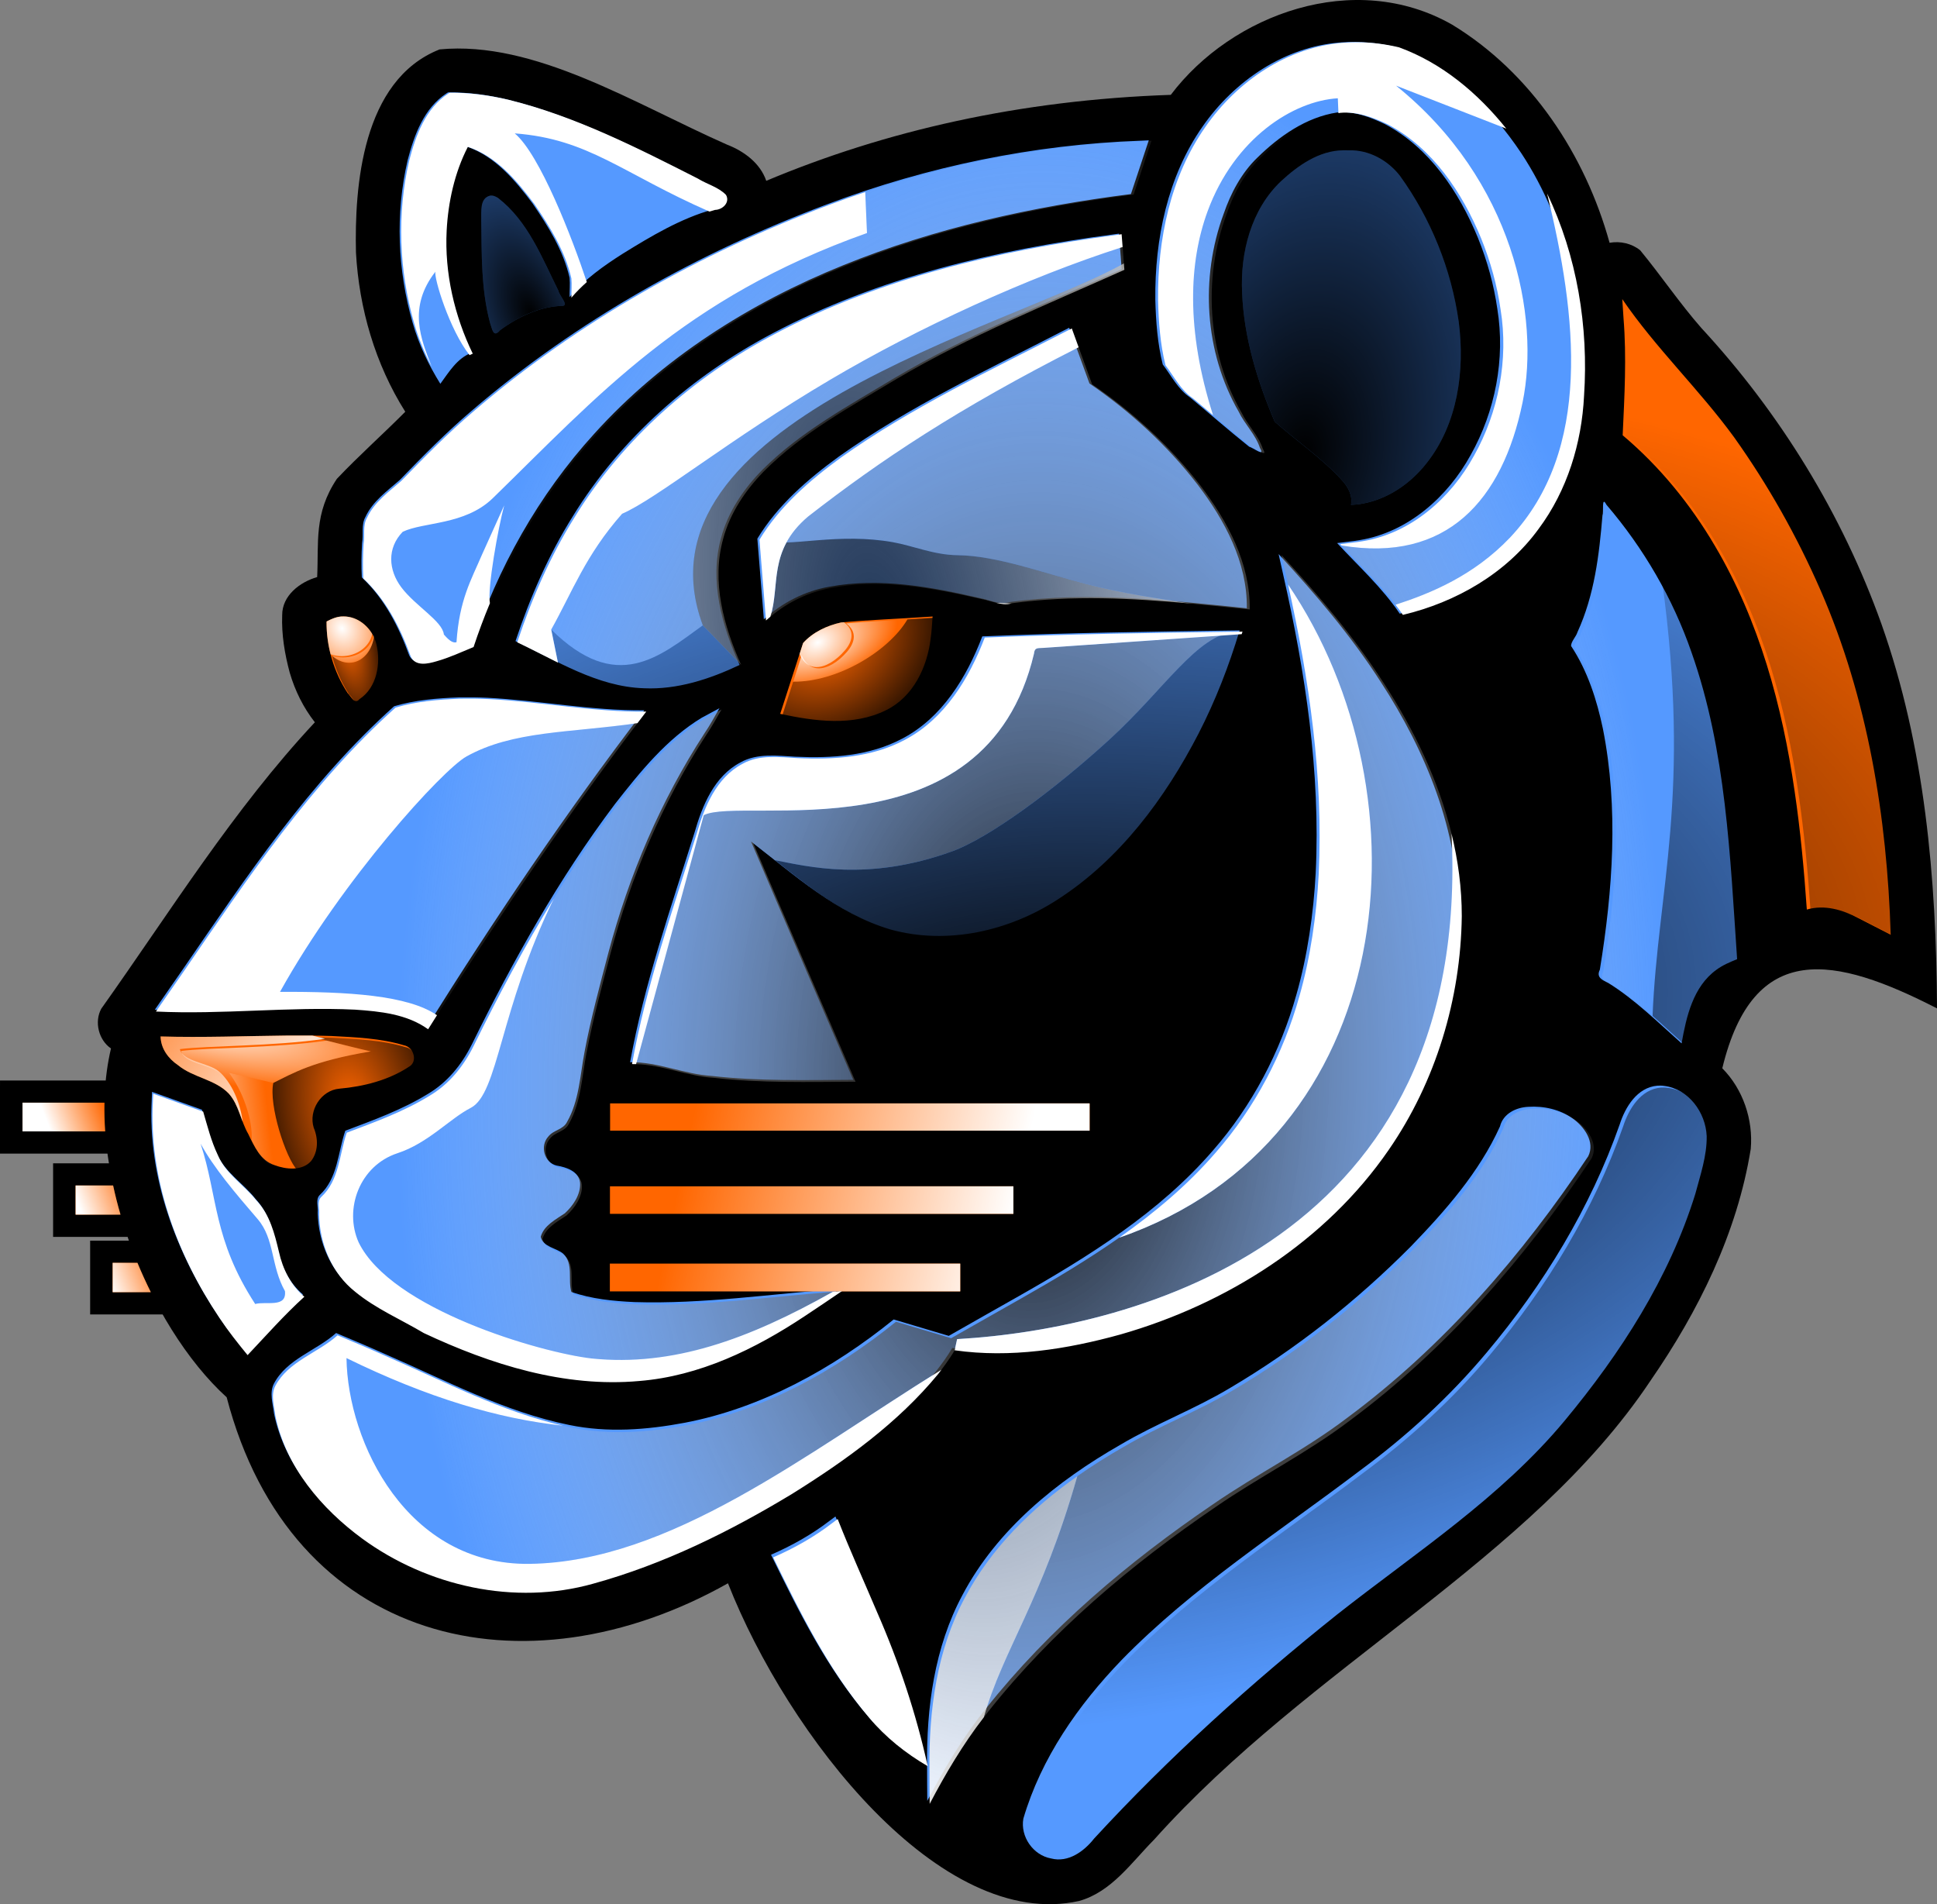 <?xml version="1.0" encoding="UTF-8" standalone="no"?>
<svg
   xmlns:dc="http://purl.org/dc/elements/1.1/"
   xmlns:cc="http://creativecommons.org/ns#"
   xmlns:rdf="http://www.w3.org/1999/02/22-rdf-syntax-ns#"
   xmlns:svg="http://www.w3.org/2000/svg"
   xmlns="http://www.w3.org/2000/svg"
   xmlns:xlink="http://www.w3.org/1999/xlink"
   xmlns:sodipodi="http://sodipodi.sourceforge.net/DTD/sodipodi-0.dtd"
   xmlns:inkscape="http://www.inkscape.org/namespaces/inkscape"
   width="184.739mm"
   height="181.582mm"
   viewBox="0 0 184.739 181.582"
   version="1.1"
   id="svg8"
   inkscape:version="1.0.2 (e86c870, 2021-01-15)"
   sodipodi:docname="liger_blue.svg">
  <rect x="0" y="0" width="184.739" height="181.582" fill="#808080" stroke="none"/>
  <defs
     id="defs2">
    <linearGradient
       inkscape:collect="always"
       id="linearGradient3925">
      <stop
         style="stop-color:#ffffff;stop-opacity:0"
         offset="0"
         id="stop3921" />
      <stop
         style="stop-color:#ffffff;stop-opacity:1"
         offset="1"
         id="stop3923" />
    </linearGradient>
    <linearGradient
       inkscape:collect="always"
       id="linearGradient3913">
      <stop
         style="stop-color:#ffffff;stop-opacity:1;"
         offset="0"
         id="stop3909" />
      <stop
         style="stop-color:#ffffff;stop-opacity:0;"
         offset="1"
         id="stop3911" />
    </linearGradient>
    <linearGradient
       inkscape:collect="always"
       id="linearGradient3877">
      <stop
         style="stop-color:#000000;stop-opacity:1;"
         offset="0"
         id="stop3873" />
      <stop
         style="stop-color:#000000;stop-opacity:0;"
         offset="1"
         id="stop3875" />
    </linearGradient>
    <linearGradient
       inkscape:collect="always"
       id="linearGradient3838">
      <stop
         style="stop-color:#ffffff;stop-opacity:1;"
         offset="0"
         id="stop3834" />
      <stop
         style="stop-color:#ffffff;stop-opacity:0;"
         offset="1"
         id="stop3836" />
    </linearGradient>
    <linearGradient
       inkscape:collect="always"
       id="linearGradient3826">
      <stop
         style="stop-color:#ffffff;stop-opacity:1;"
         offset="0"
         id="stop3822" />
      <stop
         style="stop-color:#ffffff;stop-opacity:0;"
         offset="1"
         id="stop3824" />
    </linearGradient>
    <linearGradient
       inkscape:collect="always"
       id="linearGradient3810">
      <stop
         style="stop-color:#000000;stop-opacity:0"
         offset="0"
         id="stop3806" />
      <stop
         style="stop-color:#000000;stop-opacity:1"
         offset="1"
         id="stop3808" />
    </linearGradient>
    <linearGradient
       inkscape:collect="always"
       id="linearGradient3758">
      <stop
         style="stop-color:#ffffff;stop-opacity:1;"
         offset="0"
         id="stop3754" />
      <stop
         style="stop-color:#ffffff;stop-opacity:0;"
         offset="1"
         id="stop3756" />
    </linearGradient>
    <linearGradient
       inkscape:collect="always"
       id="linearGradient3743">
      <stop
         style="stop-color:#ffffff;stop-opacity:1;"
         offset="0"
         id="stop3739" />
      <stop
         style="stop-color:#ffffff;stop-opacity:0;"
         offset="1"
         id="stop3741" />
    </linearGradient>
    <linearGradient
       inkscape:collect="always"
       id="linearGradient3731">
      <stop
         style="stop-color:#ffffff;stop-opacity:1;"
         offset="0"
         id="stop3727" />
      <stop
         style="stop-color:#ffffff;stop-opacity:0;"
         offset="1"
         id="stop3729" />
    </linearGradient>
    <linearGradient
       inkscape:collect="always"
       id="linearGradient3719">
      <stop
         style="stop-color:#000000;stop-opacity:0"
         offset="0"
         id="stop3715" />
      <stop
         style="stop-color:#000000;stop-opacity:1"
         offset="1"
         id="stop3717" />
    </linearGradient>
    <linearGradient
       inkscape:collect="always"
       id="linearGradient3690">
      <stop
         style="stop-color:#ffffff;stop-opacity:1;"
         offset="0"
         id="stop3686" />
      <stop
         style="stop-color:#ffffff;stop-opacity:0;"
         offset="1"
         id="stop3688" />
    </linearGradient>
    <linearGradient
       inkscape:collect="always"
       id="linearGradient3674">
      <stop
         style="stop-color:#ffffff;stop-opacity:1;"
         offset="0"
         id="stop3670" />
      <stop
         style="stop-color:#ffffff;stop-opacity:0;"
         offset="1"
         id="stop3672" />
    </linearGradient>
    <linearGradient
       inkscape:collect="always"
       id="linearGradient3656">
      <stop
         style="stop-color:#000000;stop-opacity:0"
         offset="0"
         id="stop3652" />
      <stop
         style="stop-color:#000000;stop-opacity:1"
         offset="1"
         id="stop3654" />
    </linearGradient>
    <linearGradient
       inkscape:collect="always"
       id="linearGradient3455">
      <stop
         style="stop-color:#000000;stop-opacity:0.66"
         offset="0"
         id="stop3451" />
      <stop
         style="stop-color:#ffffff;stop-opacity:0.9"
         offset="1"
         id="stop3453" />
    </linearGradient>
    <linearGradient
       inkscape:collect="always"
       id="linearGradient3408">
      <stop
         style="stop-color:#000000;stop-opacity:1;"
         offset="0"
         id="stop3404" />
      <stop
         style="stop-color:#000000;stop-opacity:0;"
         offset="1"
         id="stop3406" />
    </linearGradient>
    <linearGradient
       inkscape:collect="always"
       id="linearGradient3371">
      <stop
         style="stop-color:#000000;stop-opacity:1"
         offset="0"
         id="stop3367" />
      <stop
         style="stop-color:#ffffff;stop-opacity:0;"
         offset="1"
         id="stop3369" />
    </linearGradient>
    <linearGradient
       inkscape:collect="always"
       id="linearGradient2778">
      <stop
         style="stop-color:#000000;stop-opacity:1"
         offset="0"
         id="stop2774" />
      <stop
         style="stop-color:#000000;stop-opacity:0"
         offset="1"
         id="stop2776" />
    </linearGradient>
    <radialGradient
       inkscape:collect="always"
       xlink:href="#linearGradient2778"
       id="radialGradient2768"
       cx="103.973"
       cy="39.89"
       fx="103.973"
       fy="39.89"
       r="3.985"
       gradientTransform="matrix(-1.299,-3.286,1.622,-0.641,176.023,409.469)"
       gradientUnits="userSpaceOnUse" />
    <radialGradient
       inkscape:collect="always"
       xlink:href="#linearGradient3371"
       id="radialGradient3373"
       cx="576.173"
       cy="423.764"
       fx="576.173"
       fy="423.764"
       r="265.126"
       gradientTransform="matrix(-0.028,1.417,-0.862,-0.017,960.122,-376.222)"
       gradientUnits="userSpaceOnUse" />
    <radialGradient
       inkscape:collect="always"
       xlink:href="#linearGradient3408"
       id="radialGradient3410"
       cx="569.915"
       cy="422.482"
       fx="569.915"
       fy="422.482"
       r="241.615"
       gradientTransform="matrix(1.793,-0.256,0.142,0.992,-511.909,153.266)"
       gradientUnits="userSpaceOnUse" />
    <radialGradient
       inkscape:collect="always"
       xlink:href="#linearGradient3455"
       id="radialGradient3457"
       cx="570.567"
       cy="457.212"
       fx="570.567"
       fy="457.212"
       r="89.824"
       gradientTransform="matrix(-1.707,0.217,-0.581,-4.574,1764.127,2258.212)"
       gradientUnits="userSpaceOnUse" />
    <radialGradient
       inkscape:collect="always"
       xlink:href="#linearGradient3656"
       id="radialGradient3667"
       cx="332.816"
       cy="279.85"
       fx="332.816"
       fy="279.85"
       r="8.574"
       gradientTransform="matrix(1.087,4.447,-1.617,0.395,422.646,-1314.634)"
       gradientUnits="userSpaceOnUse" />
    <radialGradient
       inkscape:collect="always"
       xlink:href="#linearGradient3674"
       id="radialGradient3676"
       cx="87.562"
       cy="71.929"
       fx="87.562"
       fy="71.929"
       r="2.178"
       gradientTransform="matrix(1.125,2.643,-2.199,0.936,147.256,-226.652)"
       gradientUnits="userSpaceOnUse" />
    <radialGradient
       inkscape:collect="always"
       xlink:href="#linearGradient3690"
       id="radialGradient3692"
       cx="331.601"
       cy="270.407"
       fx="331.601"
       fy="270.407"
       r="7.571"
       gradientTransform="matrix(0.68,1.727,-1.634,0.643,548.047,-473.079)"
       gradientUnits="userSpaceOnUse" />
    <radialGradient
       inkscape:collect="always"
       xlink:href="#linearGradient3719"
       id="radialGradient3721"
       cx="329.296"
       cy="440.784"
       fx="329.296"
       fy="440.784"
       r="25.741"
       gradientTransform="matrix(-1.496,0.221,-0.378,-2.564,993.221,1501.881)"
       gradientUnits="userSpaceOnUse" />
    <linearGradient
       inkscape:collect="always"
       xlink:href="#linearGradient3731"
       id="linearGradient3733"
       x1="267.5"
       y1="454.107"
       x2="304.286"
       y2="450.179"
       gradientUnits="userSpaceOnUse" />
    <radialGradient
       inkscape:collect="always"
       xlink:href="#linearGradient3743"
       id="radialGradient3751"
       cx="274.07"
       cy="389.011"
       fx="274.07"
       fy="389.011"
       r="34.144"
       gradientTransform="matrix(2.383,0.545,-0.134,0.588,-326.684,34.265)"
       gradientUnits="userSpaceOnUse" />
    <linearGradient
       inkscape:collect="always"
       xlink:href="#linearGradient3758"
       id="linearGradient3760"
       x1="83.75"
       y1="121.101"
       x2="62.791"
       y2="106.353"
       gradientUnits="userSpaceOnUse" />
    <radialGradient
       inkscape:collect="always"
       xlink:href="#linearGradient3810"
       id="radialGradient3812"
       cx="504.87"
       cy="274.008"
       fx="504.87"
       fy="274.008"
       r="27.464"
       gradientTransform="matrix(0.747,1.308,-1.66,0.948,582.595,-641.91)"
       gradientUnits="userSpaceOnUse" />
    <radialGradient
       inkscape:collect="always"
       xlink:href="#linearGradient3826"
       id="radialGradient3828"
       cx="502.395"
       cy="275.123"
       fx="502.395"
       fy="275.123"
       r="20.557"
       gradientTransform="matrix(0.248,0.681,-1.355,0.494,750.333,-200.628)"
       gradientUnits="userSpaceOnUse" />
    <radialGradient
       inkscape:collect="always"
       xlink:href="#linearGradient3838"
       id="radialGradient3840"
       cx="132.951"
       cy="73.431"
       fx="132.951"
       fy="73.431"
       r="2.481"
       gradientTransform="matrix(0.975,1.806,-2.522,1.362,188.531,-266.678)"
       gradientUnits="userSpaceOnUse" />
    <radialGradient
       inkscape:collect="always"
       xlink:href="#linearGradient3877"
       id="radialGradient3879"
       cx="179.311"
       cy="50.88"
       fx="179.311"
       fy="50.88"
       r="10.438"
       gradientTransform="matrix(2.06,0.339,-0.546,3.319,-162.34,-174.147)"
       gradientUnits="userSpaceOnUse" />
    <linearGradient
       inkscape:collect="always"
       xlink:href="#linearGradient3913"
       id="linearGradient3915"
       x1="151.621"
       y1="127.926"
       x2="120.53"
       y2="121.362"
       gradientUnits="userSpaceOnUse" />
    <linearGradient
       inkscape:collect="always"
       xlink:href="#linearGradient3925"
       id="linearGradient3927"
       x1="66.86"
       y1="122.529"
       x2="61.508"
       y2="124.561"
       gradientUnits="userSpaceOnUse" />
  </defs>
  <sodipodi:namedview
     id="base"
     pagecolor="#ffffff"
     bordercolor="#666666"
     borderopacity="1.0"
     inkscape:pageopacity="0.0"
     inkscape:pageshadow="2"
     inkscape:zoom="0.98994949"
     inkscape:cx="330.39252"
     inkscape:cy="422.38512"
     inkscape:document-units="mm"
     inkscape:current-layer="layer3"
     inkscape:document-rotation="0"
     showgrid="false"
     inkscape:window-width="1920"
     inkscape:window-height="1121"
     inkscape:window-x="-9"
     inkscape:window-y="-9"
     inkscape:window-maximized="1" />
  <g
     inkscape:groupmode="layer"
     id="layer1"
     inkscape:label="base"
     transform="translate(2.148,-1.1212623e-4)"
     style="display:inline">
    <path
       id="path958"
       style="display:inline;fill:#000000;stroke:none;stroke-width:0.189"
       inkscape:label="moustache"
       d="m -2.148,103.565 c 0,2.148 0,4.296 0,6.443 4.087,0 8.174,0 12.262,0 -0.194,-2.319 -0.243,-4.647 -0.187,-6.973 -4.025,0 -8.049,0 -12.074,0 0,0.176 0,0.353 0,0.529 z m 5.064,7.898 c 0,2.161 0,4.323 0,6.484 3.054,0 6.108,0 9.162,0 -0.62,-2.331 -1.274,-4.655 -1.783,-7.014 -2.46,0 -4.919,0 -7.379,0 0,0.176 0,0.353 0,0.529 z m 3.533,7.373 c 0,2.168 0,4.336 0,6.504 3.036,0 6.073,0 9.109,0 -1.107,-2.332 -2.241,-4.653 -3.242,-7.033 -1.956,0 -3.911,0 -5.867,0 0,0.176 0,0.353 0,0.529 z" />
    <path
       style="display:inline;fill:#000000;stroke:#aa0000;stroke-width:0;stroke-linecap:butt;stroke-linejoin:miter;stroke-miterlimit:4;stroke-dasharray:none;stroke-opacity:1;paint-order:markers stroke fill"
       d="m 109.515,9.045 c -14.431,0.495 -27.219,3.43 -38.582,8.197 -0.586,-1.704 -2.139,-2.833 -3.761,-3.458 -8.857,-3.918 -18.344,-9.938 -27.393,-9.072 -7.421,2.926 -8.121,13.154 -7.977,19.375 0.298,5.337 1.84,10.644 4.703,15.177 -2.146,2.159 -4.431,4.185 -6.522,6.394 -2.21,3.305 -1.722,6.069 -1.882,9.371 -1.65,0.474 -3.352,1.769 -3.336,3.641 -0.069,1.848 0.242,3.707 0.723,5.486 0.498,1.703 1.296,3.323 2.393,4.721 -7.781,8.329 -13.796,18.064 -20.375,27.318 -0.676,1.261 -0.246,2.977 0.93,3.785 -2.668,11.359 3.571,26.49 11.035,33.264 6.158,23.61 28.427,28.653 47.81,17.735 5.701,14.497 20.273,33.245 33.501,30.292 3.1,-0.877 4.983,-3.675 7.139,-5.846 14.892,-16.624 35.899,-26.627 47.334,-43.749 4.588,-6.638 8.278,-14.086 9.572,-22.111 0.245,-2.791 -0.734,-5.697 -2.714,-7.695 2.975,-12.301 10.738,-10.711 20.48,-5.711 -0.067,-12.375 -1.143,-24.937 -5.306,-36.671 -3.73,-10.442 -9.647,-20.074 -17.172,-28.211 -2.074,-2.365 -3.837,-4.99 -5.832,-7.409 -0.805,-0.653 -1.906,-0.898 -2.92,-0.716 C 149.039,14.753 143.874,6.924 136.345,2.35 127.025,-2.958 115.326,1.351 109.515,9.045 Z"
       id="path955"
       sodipodi:nodetypes="ccccccccccccccccccccccccccc"
       inkscape:label="egde" />
  </g>
  <g
     inkscape:groupmode="layer"
     id="layer3"
     inkscape:label="color"
     style="display:inline"
     transform="translate(-54.972,-12.176)">
    <path
       style="display:inline;fill:#ff6600;stroke:none;stroke-width:8.765;stroke-linecap:butt;stroke-linejoin:miter;stroke-miterlimit:4;stroke-dasharray:none;stroke-opacity:1;paint-order:markers stroke fill"
       d="m 209.814,42.531 c 0.302,3.713 0.089,7.439 -0.082,11.152 3.543,2.98 6.493,6.621 8.81,10.568 4.21,7.127 6.417,15.257 7.589,23.373 0.557,3.757 0.901,7.495 1.165,11.286 1.677,-0.496 3.418,0.021 4.911,0.814 1.034,0.521 2.055,1.065 3.089,1.586 -0.352,-11.219 -2.181,-22.526 -6.698,-32.864 -2.236,-5.125 -4.998,-10.026 -8.242,-14.579 -3.329,-4.569 -7.468,-8.491 -10.661,-13.166 0.04,0.61 0.079,1.22 0.119,1.83 z"
       id="path3471"
       inkscape:label="back" />
    <path
       id="path1014"
       style="display:inline;fill:#5599ff;stroke:none;stroke-width:8.765;stroke-linecap:butt;stroke-linejoin:miter;stroke-miterlimit:4;stroke-dasharray:none;stroke-opacity:1;paint-order:markers stroke fill"
       d="m 182.865,16.223 c -5.363,0.38 -10.175,3.674 -13.194,8.013 -3.353,4.78 -4.569,10.76 -4.511,16.519 0.053,2.068 0.208,4.175 0.707,6.174 0.832,1.092 1.455,2.377 2.625,3.159 1.877,1.554 3.719,3.164 5.618,4.684 0.401,0.105 1.563,1.029 1.032,0.128 -0.423,-1.297 -1.455,-2.261 -2.041,-3.484 -3.253,-5.672 -3.678,-12.762 -1.417,-18.866 0.657,-1.92 1.684,-3.879 3.2,-5.334 2.089,-2.05 4.659,-3.859 7.61,-4.314 1.607,-0.155 3.176,0.442 4.555,1.105 4.268,2.254 7.087,6.494 8.882,10.856 0.899,2.224 1.513,4.46 1.848,6.767 0.775,4.763 -0.203,9.777 -2.542,13.93 -2.189,4.002 -5.976,7.36 -10.578,8.12 -0.715,0.124 -1.44,0.184 -2.159,0.282 2.036,2.201 4.288,4.236 5.973,6.734 5.055,-1.201 9.855,-3.95 12.937,-8.202 2.714,-3.643 4.092,-8.149 4.316,-12.658 0.534,-7.997 -1.214,-16.289 -5.65,-23.033 -2.929,-4.391 -6.939,-8.309 -11.971,-10.144 -1.713,-0.402 -3.483,-0.572 -5.24,-0.439 z m -85.299,4.848 c -2.16,1.407 -3.1,4.004 -3.718,6.391 -1.183,5.083 -0.961,10.476 0.476,15.484 0.585,2.063 1.514,4.01 2.644,5.828 0.824,-1.121 1.579,-2.402 2.936,-2.945 -1.75,-3.6 -2.693,-7.7 -2.486,-11.707 0.139,-2.693 0.75,-5.527 2.02,-7.984 2.726,0.904 4.661,3.216 6.33,5.441 1.486,2.177 2.935,4.49 3.527,7.088 0.057,0.608 -0.005,1.222 0.002,1.832 1.43,-1.684 3.235,-2.966 5.06,-4.125 2.721,-1.683 5.523,-3.362 8.625,-4.233 0.712,-0.013 1.448,-0.716 1.035,-1.429 -0.722,-0.749 -1.814,-1.011 -2.687,-1.557 -5.79,-2.941 -11.656,-5.928 -17.996,-7.492 -1.845,-0.436 -3.737,-0.697 -5.635,-0.677 l -0.084,0.054 z m 66.197,4.523 c -10.203,0.359 -20.32,2.461 -29.869,6.051 -12.299,4.595 -23.952,11.124 -33.93,19.694 -2.423,2.06 -4.654,4.329 -6.866,6.61 -1.208,1.054 -2.575,2.02 -3.271,3.519 -0.422,0.737 -0.18,1.664 -0.32,2.481 -0.066,1.093 -0.087,2.19 -0.027,3.285 2.157,2.024 3.505,4.654 4.514,7.416 0.438,0.997 1.651,0.707 2.47,0.465 1.212,-0.339 2.354,-0.877 3.517,-1.352 2.45,-7.394 6.356,-14.389 11.655,-20.211 6.479,-7.194 14.857,-12.485 23.751,-16.078 8.777,-3.563 18.093,-5.602 27.445,-6.791 0.566,-1.709 1.135,-3.417 1.703,-5.125 -0.257,0.012 -0.514,0.025 -0.771,0.037 z m -2.627,8.939 c -11.197,1.484 -22.422,4.097 -32.464,9.422 -7.703,4.056 -14.495,9.997 -19.066,17.447 -2.325,3.715 -4.087,7.756 -5.468,11.909 3.915,1.857 7.777,4.352 12.241,4.496 3.187,0.149 6.29,-0.873 9.136,-2.222 -1.701,-3.742 -2.903,-8.023 -1.773,-12.105 0.66,-2.503 2.169,-4.698 3.923,-6.485 3.657,-3.659 8.23,-6.12 12.635,-8.779 6.912,-4.081 14.343,-7.085 21.652,-10.369 -0.088,-1.129 -0.175,-2.259 -0.262,-3.389 -0.185,0.025 -0.37,0.051 -0.555,0.076 z m -4.723,9.166 c -7.279,3.756 -14.749,7.258 -21.445,12.021 -2.976,2.168 -5.837,4.642 -7.764,7.823 0.206,2.563 0.414,5.125 0.621,7.688 1.754,-1.587 3.921,-2.702 6.257,-3.107 4.781,-0.883 9.651,0.005 14.37,1.092 0.947,0.178 1.872,0.678 2.845,0.367 7.528,-1.025 15.084,-0.179 22.59,0.597 0.057,-4.366 -2.102,-8.387 -4.679,-11.773 -2.889,-3.754 -6.427,-6.994 -10.332,-9.667 -0.643,-1.77 -1.285,-3.541 -1.93,-5.311 -0.178,0.09 -0.355,0.18 -0.533,0.27 z m 51.395,17.596 c -0.318,3.826 -0.77,7.631 -2.389,11.166 -0.139,0.45 -0.61,0.884 -0.607,1.313 1.588,2.401 2.464,5.171 3.037,7.901 1.502,7.597 0.943,15.372 -0.294,22.973 -0.363,0.723 0.224,0.978 0.796,1.256 2.576,1.605 4.742,3.758 7.001,5.764 0.454,-2.551 1.093,-5.406 3.322,-7.016 0.597,-0.444 1.288,-0.732 1.973,-1.011 -0.67,-9.831 -1.039,-19.872 -4.348,-29.255 -1.787,-5.153 -4.569,-9.941 -8.117,-14.08 -0.49,-0.942 -0.241,0.742 -0.374,0.99 z m -30.455,5.67 c 2.12,9.348 3.567,18.841 3.104,28.432 -0.204,3.876 -0.783,7.913 -1.836,11.605 -1.527,5.472 -4.242,10.626 -7.959,14.874 -5.115,5.921 -11.859,10.12 -18.563,13.92 -2.213,1.259 -4.433,2.5 -6.64,3.767 -1.751,-0.522 -3.5,-1.048 -5.252,-1.566 -5.801,4.693 -12.616,8.452 -19.928,9.85 -3.633,0.682 -7.364,0.966 -11.016,0.211 -6.141,-1.246 -11.724,-4.224 -17.425,-6.7 -1.591,-0.716 -3.197,-1.398 -4.809,-2.068 -1.896,1.702 -4.683,2.461 -5.932,4.826 -0.453,0.884 -0.095,1.92 0.009,2.852 0.993,4.829 4.379,8.821 8.27,11.677 6.225,4.546 14.509,6.4 21.992,4.293 6.723,-1.85 13.036,-4.972 18.982,-8.575 5.071,-3.166 10.025,-6.722 13.853,-11.367 0.571,-0.731 1.122,-1.48 1.592,-2.281 5.295,0.757 10.693,-0.093 15.806,-1.511 10.086,-2.89 19.522,-8.846 25.525,-17.571 4.487,-6.495 6.859,-14.378 6.957,-22.254 0.006,-7.95 -3.124,-15.571 -7.405,-22.148 -2.823,-4.398 -6.217,-8.389 -9.759,-12.219 0.145,0.651 0.29,1.302 0.436,1.953 z m -4.887,5.338 c -7.938,0.11 -15.877,0.221 -23.809,0.557 -1.487,3.894 -3.826,7.758 -7.631,9.748 -3.135,1.667 -6.746,1.888 -10.203,1.728 -1.707,-0.093 -3.639,-0.36 -5.241,0.549 -2.49,1.313 -3.629,4.107 -4.366,6.671 -2.268,7.238 -4.803,14.426 -6.147,21.911 2.674,-0.037 5.088,1.131 7.758,1.306 4.488,0.516 9.014,0.39 13.523,0.374 -3.25,-7.575 -6.523,-15.139 -9.746,-22.725 4.14,3.193 8.18,6.873 13.3,8.389 5.402,1.498 11.303,0.155 15.941,-2.86 5.915,-3.811 10.244,-9.64 13.437,-15.822 1.616,-3.145 2.9,-6.451 3.918,-9.835 -0.245,0.003 -0.49,0.006 -0.734,0.01 z M 98.711,78.68 c -2.064,0.075 -4.182,0.253 -6.15,0.843 -8.042,7.193 -14.074,16.232 -20.138,25.066 -0.896,1.291 -1.793,2.581 -2.687,3.874 6.313,0.304 12.674,-0.477 18.953,-0.18 2.399,0.164 4.951,0.42 6.963,1.867 6.49,-10.369 13.328,-20.53 20.771,-30.242 -5.035,0.051 -9.964,-0.936 -14.983,-1.193 -0.91,-0.043 -1.819,-0.05 -2.73,-0.036 z m 23.225,1.916 c -3.384,2.041 -5.908,5.182 -8.314,8.254 -5.364,7.123 -9.727,14.942 -13.654,22.93 -0.974,1.945 -2.341,3.627 -4.21,4.724 -2.452,1.504 -5.173,2.485 -7.853,3.497 -0.712,2.073 -0.712,4.54 -2.435,6.125 -0.425,0.414 -0.132,1.132 -0.197,1.679 0.055,2.79 1.221,5.599 3.445,7.348 1.972,1.618 4.348,2.625 6.525,3.923 6.373,2.995 13.4,5.21 20.519,4.564 5.735,-0.459 11.038,-3.042 15.766,-6.182 1.184,-0.785 2.363,-1.578 3.537,-2.379 -6.534,0.477 -13.023,1.466 -19.575,1.262 -2.032,-0.094 -4.099,-0.294 -6.025,-0.969 -0.347,-1.177 0.229,-2.688 -0.779,-3.648 -0.674,-0.566 -1.919,-0.622 -2.139,-1.611 0.292,-1.082 1.434,-1.645 2.299,-2.241 0.786,-0.725 1.517,-1.78 1.451,-2.905 -0.117,-1.104 -1.304,-1.486 -2.234,-1.643 -1.204,-0.284 -1.61,-1.897 -0.787,-2.779 0.476,-0.618 1.418,-0.639 1.782,-1.389 1.16,-2.04 1.239,-4.47 1.674,-6.72 0.601,-3.175 1.451,-6.3 2.27,-9.426 1.958,-7.377 4.984,-14.482 9.148,-20.889 0.529,-0.775 0.972,-1.602 1.442,-2.412 -0.551,0.296 -1.103,0.592 -1.654,0.889 z m 91.113,35.109 c -1.931,0.157 -3.071,2.036 -3.606,3.71 -2.776,7.91 -7.269,15.295 -12.647,21.697 -3.567,4.266 -7.693,8.032 -12.149,11.316 -7.698,5.846 -15.93,11.099 -22.712,18.051 -4.134,4.292 -7.67,9.351 -9.361,15.118 -0.306,1.71 0.932,3.496 2.651,3.798 1.63,0.423 3.139,-0.68 4.096,-1.898 7.131,-7.744 14.972,-14.818 23.196,-21.38 7.453,-5.867 15.58,-11.12 21.704,-18.492 5.323,-6.412 9.952,-13.586 12.438,-21.595 0.479,-1.806 1.114,-3.63 1.086,-5.518 -0.095,-2.259 -1.739,-4.521 -4.08,-4.788 -0.203,-0.037 -0.412,-0.023 -0.618,-0.021 z m -143.605,1.303 c -0.399,7.362 2.294,14.603 6.354,20.648 0.816,1.227 1.732,2.382 2.665,3.52 1.775,-1.877 3.488,-3.821 5.404,-5.559 -1.292,-1.091 -2.061,-2.645 -2.42,-4.276 -0.412,-1.724 -0.861,-3.526 -2.116,-4.854 -1.184,-1.507 -2.947,-2.541 -3.708,-4.366 -0.63,-1.322 -0.98,-2.738 -1.39,-4.126 -1.586,-0.568 -3.173,-1.135 -4.76,-1.703 -0.01,0.239 -0.021,0.478 -0.031,0.717 z m 131.281,0.713 c -1.159,0.051 -2.398,0.656 -2.692,1.868 -1.983,4.382 -5.217,8.048 -8.531,11.476 -5.175,5.199 -10.937,9.76 -17.254,13.488 -3.323,1.991 -7.05,3.392 -10.41,5.386 -6.062,3.462 -11.768,8.072 -15.076,14.34 -2.675,4.986 -3.434,10.736 -3.37,16.325 -0.001,1.1 0.01,2.2 0.02,3.3 1.616,-3.082 3.405,-6.082 5.588,-8.801 6.064,-7.647 13.61,-14.007 21.656,-19.477 4.174,-2.884 8.743,-5.154 12.786,-8.234 9.153,-6.778 16.716,-15.507 23.004,-24.955 0.683,-1.358 -0.388,-2.841 -1.485,-3.608 -1.214,-0.863 -2.763,-1.207 -4.236,-1.109 z m -66.621,39.469 c -1.716,1.319 -3.615,2.379 -5.596,3.244 2.607,5.329 5.275,10.73 9.15,15.273 1.559,1.861 3.476,3.386 5.569,4.604 -1.109,-5.028 -2.747,-9.928 -4.812,-14.641 -1.256,-2.961 -2.586,-5.891 -3.762,-8.886 -0.183,0.135 -0.366,0.271 -0.549,0.406 z"
       inkscape:label="face" />
    <path
       id="path1115"
       style="display:inline;mix-blend-mode:normal;fill:#214478;fill-opacity:1;stroke:none;stroke-width:8.765;stroke-linecap:butt;stroke-linejoin:miter;stroke-miterlimit:4;stroke-dasharray:none;stroke-opacity:1;paint-order:markers stroke fill"
       inkscape:label="ears"
       d="m 183.086,26.508 c -2.308,0.026 -4.305,1.439 -5.936,2.944 -2.855,2.705 -3.897,6.798 -3.713,10.625 0.167,4.267 1.443,8.411 3.114,12.314 2.113,1.848 4.543,3.516 6.381,5.545 0.602,0.646 1.059,1.474 0.891,2.385 2.859,-0.118 5.455,-1.751 7.192,-3.962 2.99,-3.756 3.681,-8.853 3.08,-13.499 -0.705,-5.006 -2.658,-9.845 -5.621,-13.94 -1.162,-1.481 -2.961,-2.47 -4.87,-2.41 -0.172,8.82e-4 -0.345,-0.007 -0.517,-0.002 z m -81.377,4.324 c -1,0.25 -0.814,1.517 -0.842,2.311 0.051,3.277 -0.012,6.619 0.838,9.809 0.209,0.577 0.305,1.498 0.959,0.715 1.741,-1.299 3.788,-2.28 5.996,-2.328 0.553,-0.09 -0.363,-0.997 -0.427,-1.431 -1.563,-3.143 -2.898,-6.643 -5.764,-8.86 -0.226,-0.143 -0.486,-0.263 -0.76,-0.215 z" />
    <path
       style="fill:#ff6600;stroke:none;stroke-width:0.189"
       d="m 82.447,110.924 c -4.053,0.041 -8.107,0.205 -12.16,0.086 0.019,1.15 0.738,2.118 1.663,2.738 1.452,1.201 3.527,1.336 4.847,2.713 0.97,1.087 1.132,2.616 1.854,3.851 0.565,1.171 1.158,2.529 2.501,2.969 1.097,0.414 2.621,0.574 3.481,-0.378 0.712,-0.91 0.694,-2.164 0.259,-3.191 -0.515,-1.649 0.708,-3.579 2.458,-3.723 2.322,-0.207 4.686,-0.804 6.648,-2.102 0.848,-0.491 0.418,-1.866 -0.49,-2.031 -2.233,-0.675 -4.602,-0.764 -6.92,-0.889 -1.38,-0.046 -2.76,-0.054 -4.14,-0.042 z"
       id="path5660"
       inkscape:label="nose" />
    <path
       id="path5656"
       style="fill:#ff6600;stroke:none;stroke-width:0.189"
       d="m 143.316,71.004 c -2.706,0.19 -5.428,0.274 -8.125,0.529 -1.349,0.294 -2.705,0.936 -3.625,1.961 -0.727,2.251 -1.455,4.503 -2.182,6.754 3.292,0.708 6.944,1.208 10.08,-0.342 2.602,-1.26 3.955,-4.12 4.273,-6.877 0.098,-0.684 0.127,-1.374 0.18,-2.062 -0.201,0.012 -0.401,0.025 -0.602,0.037 z m -55.643,-0.043 c -0.557,-0.003 -1.072,0.225 -1.555,0.479 -0.027,2.399 0.694,4.821 2.01,6.824 0.326,0.305 0.672,1.14 1.125,0.584 1.672,-1.098 2.062,-3.414 1.619,-5.247 -0.349,-1.446 -1.661,-2.682 -3.199,-2.64 z"
       inkscape:label="eyes" />
    <path
       id="path2787"
       style="fill:#ff6600;stroke:none;stroke-width:0.189"
       d="m 113.159,117.393 h 45.732 v 2.601 h -45.732 z m -0.013,7.905 h 38.475 v 2.628 h -38.475 z m -0.01,7.373 h 33.417 v 2.648 H 113.136 Z M 57.12,117.325 v 2.738 h 7.885 c -0.065,-0.921 -0.086,-1.834 -0.068,-2.738 z m 5.063,7.897 v 2.78 h 4.281 c -0.268,-0.92 -0.502,-1.848 -0.704,-2.78 z m 3.535,7.373 v 2.8 h 3.638 c -0.453,-0.91 -0.88,-1.844 -1.276,-2.8 z"
       inkscape:label="moustache" />
  </g>
  <g
     id="layer4"
     inkscape:label="skin"
     style="display:inline"
     transform="translate(-54.972,-12.176)"
     inkscape:groupmode="layer">
    <g
       id="g3498"
       inkscape:label="grp_face"
       style="display:inline;stroke:none;stroke-width:0;stroke-miterlimit:4;stroke-dasharray:none"
       sodipodi:insensitive="true">
      <path
         id="path3300"
         style="display:inline;fill:url(#radialGradient3373);fill-opacity:1;stroke:none;stroke-width:0;stroke-linecap:butt;stroke-linejoin:miter;stroke-miterlimit:4;stroke-dasharray:none;stroke-opacity:1;paint-order:markers stroke fill"
         transform="scale(0.265)"
         d="m 392.697,93.943 c 9.021,7.518 20.744,37.773 25.934,53.502 3.266,-2.916 6.805,-5.504 10.426,-7.916 -4.984,-11.361 -7.907,-21.386 -22.975,-39.271 15.047,3.181 34.146,11.934 54.547,22.477 l -0.17,0.121 c 0.769,-0.269 1.542,-0.529 2.32,-0.773 -31.485,-13.784 -43.372,-26.136 -70.082,-28.139 z m 229.168,2.648 c -0.972,0.047 -1.944,0.094 -2.916,0.141 -34.043,1.197 -67.829,7.535 -100.109,18.336 l 0.631,14.736 c -66.124,23.473 -97.03,58.769 -134.793,95.525 -10.046,9.626 -24.759,8.371 -32.295,11.973 -5.724,5.892 -5.148,13.798 -0.502,19.984 5.052,6.727 14.801,12.158 15.311,16.969 2.377,2.792 3.582,3.05 4.545,2.779 1.011,-15.319 5.367,-22.556 9.092,-31.316 l 8.08,-17.93 c -2.113,7.744 -6.143,29.97 -5.148,35.234 9.187,-22.081 21.951,-42.806 38.17,-60.627 24.488,-27.188 56.152,-47.188 89.768,-60.77 33.172,-13.465 68.383,-21.17 103.73,-25.664 2.139,-6.459 4.289,-12.915 6.438,-19.371 z M 436.869,306.168 c -24.37,3.524 -44.855,2.657 -61.562,11.998 -8.564,4.788 -44.396,43.886 -67.092,84.691 24.497,-0.115 46.142,1.239 56.496,8.41 22.658,-35.965 46.453,-71.237 72.158,-105.1 z M 611.473,134.832 c -34.379,11.007 -73.685,29.129 -105.277,47.783 -36.093,21.312 -62.687,43 -74.859,48.205 -13.184,14.93 -17.822,27.96 -25.508,41.668 23.564,23.262 38.825,9.849 54.549,-1.516 -26.997,-72.876 109.995,-106.986 151.549,-130.258 -0.152,-1.961 -0.302,-3.922 -0.453,-5.883 z m -15.826,36.082 c -43.636,22.146 -71.345,40.645 -97.389,60.916 -3.656,3.103 -6.105,6.219 -7.779,9.322 9.097,-0.248 22.754,-2.851 38.271,-0.113 7.21,1.272 14.83,4.598 23.297,4.688 14.06,0.148 30.883,6.372 46.467,10.387 12.92,3.328 25.06,5.173 38.018,7.061 6.903,0.638 13.8,1.361 20.686,2.072 0.215,-16.501 -7.946,-31.698 -17.686,-44.496 -10.92,-14.19 -24.291,-26.434 -39.051,-36.535 -1.612,-4.434 -3.223,-8.867 -4.834,-13.301 z m 50.857,103.773 -63.521,4.393 c -2.169,0.15 -3.175,-0.203 -3.404,2.076 -17.473,73.989 -105.181,51.089 -118.863,58.129 l -24.342,89.586 c 9.531,0.268 18.257,4.286 27.859,4.914 16.964,1.949 34.07,1.476 51.111,1.414 -12.282,-28.628 -24.653,-57.218 -36.834,-85.889 2.625,2.024 5.243,4.101 7.867,6.182 11.512,2.17 33.272,7.896 63.803,-3.225 13.163,-4.795 36.408,-21.805 56.592,-40.238 17.107,-15.623 28.2,-32.381 39.732,-37.342 z m -179.393,26.568 -6.252,3.357 c -12.789,7.716 -22.332,19.588 -31.426,31.195 -8.114,10.774 -15.612,21.975 -22.65,33.465 -19.673,40.356 -19.944,70.241 -29.961,75.359 -7.521,3.855 -15.301,12.675 -26.307,16.279 -13.666,4.475 -19.355,20.098 -14.004,32.078 11.712,24.075 65.391,39.671 83.904,41.793 29.141,2.97 56.314,-6.84 86.764,-23.982 -23.58,1.876 -47.026,5.237 -70.684,4.502 -7.681,-0.356 -15.493,-1.11 -22.771,-3.664 -1.313,-4.45 0.866,-10.161 -2.945,-13.789 -2.549,-2.138 -7.252,-2.35 -8.082,-6.09 1.105,-4.091 5.42,-6.219 8.688,-8.471 2.97,-2.739 5.733,-6.727 5.484,-10.98 -0.442,-4.173 -4.927,-5.616 -8.443,-6.209 -4.55,-1.072 -6.087,-7.169 -2.977,-10.504 1.798,-2.337 5.358,-2.415 6.732,-5.248 4.386,-7.711 4.682,-16.896 6.326,-25.4 2.271,-12.001 5.486,-23.812 8.578,-35.625 7.4,-27.882 18.839,-54.737 34.574,-78.951 1.999,-2.928 3.671,-6.053 5.451,-9.115 z m 62.805,220.305 c -21.926,17.737 -47.681,31.944 -75.316,37.227 -13.732,2.579 -27.834,3.65 -41.635,0.799 -0.969,-0.197 -1.93,-0.42 -2.893,-0.639 -23.142,-2.398 -48.841,-10.064 -77.93,-24.305 0.423,30.402 21.806,74.626 65.893,74.045 50.558,-0.728 99.192,-39.452 148.246,-69.873 1.041,-1.374 2.048,-2.773 3.004,-4.207 0.981,-2.387 1.903,-5.494 2.668,-8.371 -0.728,0.416 -1.46,0.826 -2.188,1.244 -6.617,-1.971 -13.229,-3.96 -19.85,-5.92 z m -230.63,-6.382 c -15.19,-23.341 -13.393,-38.594 -19.643,-57.679 4.783,8.706 12.303,17.568 20.541,27.14 6.146,7.14 4.705,16.848 9.816,25.896 0.662,6.166 -6.717,3.56 -10.714,4.643 z M 668.666,245.713 c 0.549,2.461 1.098,4.922 1.646,7.383 0.239,1.056 0.468,2.113 0.703,3.17 51.725,76.084 40.263,200.072 -60.756,235.035 -11.39,8.002 -23.406,15.147 -35.398,21.943 -7.633,4.343 -15.288,8.636 -22.908,12.992 -0.765,2.877 -1.687,5.984 -2.668,8.371 0.606,-0.909 1.196,-1.828 1.75,-2.771 l 0.873,-4.014 c 64.879,-3.737 185.322,-35.842 177.926,-181.947 -4.71,-19.205 -13.534,-37.464 -24.283,-53.979 -10.669,-16.621 -23.499,-31.706 -36.885,-46.184 z m 92.076,199.156 c -0.702,-0.006 -1.402,0.012 -2.098,0.059 -4.381,0.193 -9.065,2.482 -10.176,7.062 -7.496,16.563 -19.714,30.418 -32.24,43.371 -19.559,19.65 -41.337,36.89 -65.213,50.98 -12.558,7.525 -26.644,12.818 -39.346,20.357 -5.624,3.212 -11.164,6.69 -16.512,10.453 -12.705,44.761 -26.755,62.509 -33.602,86.711 0.53,-0.685 1.049,-1.378 1.592,-2.055 22.92,-28.901 51.44,-52.942 81.85,-73.615 15.775,-10.902 33.046,-19.48 48.324,-31.119 34.593,-25.616 63.178,-58.612 86.945,-94.32 2.583,-5.133 -1.467,-10.739 -5.613,-13.635 -4.014,-2.854 -8.999,-4.205 -13.912,-4.25 z M 709.885,76.771 c 42.242,34.042 51.881,83.215 45.527,114.006 -7.251,35.139 -27.221,57.809 -65.199,51.457 6.559,7.04 13.657,13.667 19.498,21.326 12.724,-4.141 28.027,-10.418 41.117,-24.09 29.857,-31.623 24.122,-80.049 13.416,-123.9 -2.364,-4.913 -5.041,-9.68 -8.051,-14.256 -2.07,-3.103 -4.283,-6.142 -6.637,-9.08 z M 364.16,143.693 c -10.069,12.91 -5.204,24.354 -1.355,34.18 1.152,2.199 2.38,4.359 3.691,6.467 2.871,-3.907 5.527,-8.323 9.943,-10.598 -7.27,-9.204 -12.964,-28.086 -12.279,-30.049 z M 688.924,81.316 c -16.007,0.931 -37.179,14.316 -46.855,40.637 -6.697,18.217 -7.879,42.635 1.959,73.406 4.646,3.928 9.288,7.864 14.023,11.654 1.517,0.395 5.909,3.888 3.902,0.484 -1.597,-4.9 -5.499,-8.546 -7.715,-13.166 -12.294,-21.437 -13.901,-48.235 -5.354,-71.303 2.482,-7.256 6.365,-14.661 12.092,-20.162 7.755,-7.61 17.266,-14.326 28.17,-16.193 z m 97.133,145.553 c -0.775,-0.307 -0.228,4.036 -0.639,4.797 -1.201,14.459 -2.909,28.84 -9.027,42.201 -0.525,1.7 -2.305,3.34 -2.293,4.963 6.001,9.076 9.312,19.546 11.479,29.861 5.678,28.712 3.562,58.1 -1.109,86.828 -1.373,2.734 0.844,3.698 3.008,4.75 5.263,3.28 10.069,7.168 14.727,11.242 1.848,-45.583 14.008,-79.448 3.402,-156.754 -5.358,-9.526 -11.651,-18.527 -18.77,-26.832 -0.348,-0.667 -0.599,-0.986 -0.777,-1.057 z"
         inkscape:label="p3" />
      <path
         id="path3306"
         style="fill:url(#radialGradient3410);fill-opacity:1;stroke:none;stroke-width:0;stroke-linecap:butt;stroke-linejoin:miter;stroke-miterlimit:4;stroke-dasharray:none;stroke-opacity:1;paint-order:markers stroke fill"
         transform="scale(0.265)"
         d="m 406.082,100.258 c 15.068,17.885 17.99,27.911 22.975,39.271 1.048,-0.698 2.101,-1.385 3.158,-2.057 8.997,-5.565 18.227,-11.112 28.244,-14.617 l 0.17,-0.121 C 440.228,112.192 421.129,103.439 406.082,100.258 Z m 247.805,172.984 c -0.641,0.009 -1.283,0.017 -1.924,0.025 -13.675,1.109 -25.413,20.699 -45.191,38.762 -20.183,18.433 -43.428,35.443 -56.592,40.238 -30.531,11.121 -52.29,5.394 -63.803,3.225 13.022,10.323 26.294,20.758 42.4,25.525 20.416,5.66 42.72,0.587 60.248,-10.811 22.355,-14.405 38.716,-36.433 50.785,-59.801 6.098,-11.867 10.945,-24.346 14.791,-37.115 -0.239,-0.023 -0.477,-0.038 -0.715,-0.049 z m 151.337,164.068 c -7.3,0.594 -11.608,7.695 -13.628,14.022 -10.491,29.895 -27.475,57.809 -47.801,82.005 -13.483,16.124 -29.075,30.356 -45.917,42.77 -29.094,22.095 -60.208,41.948 -85.84,68.223 -15.626,16.222 -28.989,35.341 -35.38,57.141 -1.158,6.464 3.523,13.212 10.018,14.355 6.162,1.599 11.864,-2.57 15.481,-7.173 26.952,-29.27 56.586,-56.006 87.672,-80.807 28.168,-22.175 58.884,-42.027 82.032,-69.89 20.117,-24.234 37.615,-51.347 47.012,-81.617 1.809,-6.827 4.209,-13.719 4.104,-20.854 -0.358,-8.54 -6.573,-17.088 -15.419,-18.095 -0.767,-0.141 -1.559,-0.087 -2.334,-0.079 z m 0.38,-182.553 c 10.605,77.306 -1.554,111.171 -3.402,156.754 3.959,3.463 7.811,7.058 11.732,10.541 1.716,-9.642 4.129,-20.433 12.555,-26.52 2.258,-1.676 4.87,-2.768 7.459,-3.82 -2.533,-37.156 -3.927,-75.108 -16.434,-110.57 -3.168,-9.138 -7.175,-17.965 -11.91,-26.385 z m -12.604,-94.01 c 1.14,14.033 0.338,28.115 -0.31,42.151 13.39,11.262 24.541,25.024 33.299,39.942 15.911,26.938 24.253,57.664 28.683,88.337 2.106,14.198 3.404,28.329 4.404,42.656 6.34,-1.873 12.918,0.078 18.56,3.078 3.908,1.971 7.766,4.026 11.676,5.994 -1.332,-42.402 -8.245,-85.136 -25.315,-124.21 -8.45,-19.369 -18.89,-37.893 -31.152,-55.103 -12.582,-17.27 -28.224,-32.091 -40.295,-49.761 0.15,2.306 0.3,4.611 0.45,6.917 z M 460.377,270.973 c -15.724,11.364 -30.985,24.777 -54.549,1.516 l 2.416,11.893 c 10.016,4.951 20.302,9.326 31.617,9.689 12.044,0.562 23.775,-3.299 34.529,-8.398 -0.068,-0.15 -0.133,-0.303 -0.201,-0.453 z"
         inkscape:label="p2" />
      <path
         id="path3282"
         style="display:inline;fill:url(#radialGradient3457);fill-opacity:1;stroke:none;stroke-width:0;stroke-linecap:butt;stroke-linejoin:miter;stroke-miterlimit:4;stroke-dasharray:none;stroke-opacity:1;paint-order:markers stroke fill"
         inkscape:label="p1"
         transform="scale(0.265)"
         d="M 611.926,140.715 C 570.372,163.987 433.38,198.097 460.377,270.973 l 13.811,14.244 c -6.32,-14.036 -10.724,-30.034 -6.5,-45.299 2.493,-9.461 8.201,-17.755 14.828,-24.51 13.822,-13.831 31.105,-23.131 47.756,-33.18 26.123,-15.424 54.207,-26.776 81.834,-39.189 -0.06,-0.775 -0.12,-1.55 -0.18,-2.324 z m -96.924,99.094 c -9.771,-0.117 -18.231,1.173 -24.523,1.344 -4.998,9.266 -3.091,18.414 -5.795,26.717 6.335,-5.277 13.938,-8.981 22.088,-10.396 18.069,-3.336 36.475,0.02 54.312,4.129 1.634,0.308 3.253,0.862 4.879,1.27 l 5.426,0.24 c 0.149,-0.038 0.298,-0.073 0.447,-0.121 21.548,-2.933 43.154,-1.807 64.695,0.184 -12.957,-1.887 -25.098,-3.732 -38.018,-7.061 -15.584,-4.015 -32.407,-10.239 -46.467,-10.387 -8.467,-0.089 -16.087,-3.415 -23.297,-4.688 -4.784,-0.844 -9.393,-1.178 -13.748,-1.23 z m 80.156,337.344 c -16.438,11.568 -31.035,25.871 -40.469,43.746 -10.11,18.845 -12.978,40.575 -12.734,61.701 -0.004,4.157 0.038,8.316 0.074,12.473 5.706,-10.882 12.001,-21.48 19.527,-31.209 6.847,-24.202 20.896,-41.95 33.602,-86.711 z" />
      <path
         id="path3222"
         style="display:inline;fill:#ffffff;stroke:none;stroke-width:0;stroke-linecap:butt;stroke-linejoin:miter;stroke-miterlimit:4;stroke-dasharray:none;stroke-opacity:1;paint-order:markers stroke fill"
         inkscape:label="p0"
         transform="scale(0.265)"
         d="m 654.619,273.232 c -0.925,0.013 -1.85,0.025 -2.775,0.037 -30,0.414 -60.007,0.835 -89.986,2.104 -5.619,14.718 -14.459,29.323 -28.84,36.844 -11.85,6.301 -25.495,7.135 -38.561,6.531 -6.45,-0.353 -13.755,-1.359 -19.811,2.076 -9.41,4.963 -13.715,15.521 -16.502,25.213 -8.57,27.356 -18.15,54.526 -23.232,82.814 0.491,-0.007 0.976,0.004 1.463,0.018 l 24.34,-89.584 c 13.682,-7.04 101.391,15.86 118.863,-58.129 0.229,-2.279 1.235,-1.926 3.404,-2.076 l 71.352,-4.934 c 0.093,-0.305 0.193,-0.609 0.285,-0.914 z M 406.783,369.273 c -10.548,17.218 -20.052,35.091 -28.955,53.199 -3.682,7.352 -8.848,13.709 -15.91,17.855 -9.267,5.685 -19.554,9.39 -29.682,13.215 -2.69,7.834 -2.69,17.159 -9.201,23.15 -1.606,1.565 -0.499,4.279 -0.744,6.348 0.208,10.543 4.615,21.16 13.018,27.773 7.454,6.117 16.432,9.922 24.662,14.826 24.086,11.319 50.646,19.689 77.553,17.248 21.675,-1.735 41.716,-11.497 59.588,-23.365 4.474,-2.968 8.933,-5.966 13.369,-8.992 -1.101,0.081 -2.2,0.182 -3.301,0.27 -30.45,17.142 -57.623,26.952 -86.764,23.982 -18.514,-2.122 -72.192,-17.718 -83.904,-41.793 -5.351,-11.98 0.338,-27.603 14.004,-32.078 11.006,-3.604 18.786,-12.425 26.307,-16.279 10.017,-5.118 10.288,-35.003 29.961,-75.359 z m -144.201,70.252 c -0.039,0.903 -0.08,1.806 -0.119,2.709 -1.506,27.825 8.67,55.194 24.016,78.039 3.086,4.636 6.547,9.001 10.074,13.305 6.71,-7.096 13.185,-14.442 20.426,-21.01 -4.884,-4.122 -7.791,-9.998 -9.146,-16.162 -1.556,-6.517 -3.252,-13.328 -7.996,-18.348 -4.475,-5.695 -11.137,-9.605 -14.014,-16.502 -2.383,-4.996 -3.704,-10.349 -5.252,-15.594 -5.996,-2.148 -11.993,-4.289 -17.988,-6.438 z M 279.643,457.5 c 4.783,8.706 12.303,17.569 20.541,27.141 6.146,7.14 4.705,16.847 9.816,25.895 0.662,6.166 -6.717,3.56 -10.715,4.643 C 284.096,491.836 285.893,476.585 279.643,457.5 Z m 98.598,-160.141 c -1.719,-0.02 -3.439,-0.015 -5.16,0.012 -7.801,0.283 -15.804,0.959 -23.244,3.186 -30.393,27.186 -53.194,61.351 -76.111,94.74 -3.385,4.881 -6.777,9.757 -10.154,14.643 23.86,1.15 47.904,-1.803 71.635,-0.68 9.068,0.622 18.711,1.586 26.316,7.057 1.056,-1.687 2.128,-3.365 3.189,-5.049 -10.354,-7.171 -31.999,-8.525 -56.496,-8.41 22.696,-40.805 58.528,-79.903 67.092,-84.691 16.707,-9.341 37.192,-8.474 61.562,-11.998 1.051,-1.385 2.1,-2.772 3.158,-4.152 -19.03,0.192 -37.661,-3.536 -56.629,-4.508 -1.72,-0.082 -3.439,-0.129 -5.158,-0.148 z m -49.311,229.088 c -7.166,6.433 -17.699,9.299 -22.418,18.24 -1.71,3.341 -0.359,7.256 0.035,10.781 3.752,18.252 16.551,33.34 31.254,44.131 23.526,17.182 54.836,24.19 83.119,16.227 25.411,-6.993 49.271,-18.791 71.742,-32.408 19.167,-11.966 37.891,-25.408 52.357,-42.961 0.425,-0.544 0.843,-1.093 1.26,-1.643 -49.054,30.421 -97.687,69.145 -148.244,69.873 -44.086,0.581 -65.47,-43.643 -65.893,-74.045 29.088,14.241 54.788,21.907 77.93,24.305 -22.077,-5.022 -42.317,-15.716 -62.967,-24.684 -6.013,-2.705 -12.085,-5.284 -18.176,-7.816 z M 518.84,115.068 c -4.287,1.434 -8.548,2.941 -12.779,4.531 -46.484,17.367 -90.526,42.045 -128.24,74.434 -9.158,7.784 -17.591,16.36 -25.949,24.98 -4.567,3.982 -9.732,7.634 -12.363,13.301 -1.595,2.786 -0.682,6.289 -1.211,9.379 -0.249,4.132 -0.328,8.278 -0.104,12.414 8.153,7.648 13.247,17.589 17.061,28.029 1.655,3.769 6.24,2.672 9.334,1.756 4.58,-1.283 8.898,-3.312 13.291,-5.107 1.761,-5.315 3.723,-10.576 5.881,-15.762 -0.995,-5.264 3.036,-27.49 5.148,-35.234 l -8.08,17.93 c -3.725,8.76 -8.081,15.998 -9.092,31.316 -0.963,0.271 -2.168,0.013 -4.545,-2.779 -0.509,-4.811 -10.258,-10.242 -15.311,-16.969 -4.646,-6.186 -5.222,-14.092 0.502,-19.984 7.536,-3.601 22.249,-2.347 32.295,-11.973 37.763,-36.757 68.669,-72.052 134.793,-95.525 z m 92.277,15.162 c -0.699,0.096 -1.397,0.193 -2.096,0.289 -42.32,5.611 -84.746,15.485 -122.699,35.609 -29.113,15.331 -54.786,37.785 -72.062,65.941 -8.789,14.041 -15.447,29.313 -20.664,45.01 4.873,2.311 9.731,4.87 14.648,7.301 l -2.416,-11.893 c 7.685,-13.708 12.324,-26.738 25.508,-41.668 12.172,-5.205 38.766,-26.893 74.859,-48.205 31.593,-18.654 70.899,-36.776 105.277,-47.783 -0.118,-1.534 -0.237,-3.068 -0.355,-4.602 z m -241.859,-50.92 -0.318,0.205 -0.184,0.121 c -8.162,5.317 -11.719,15.132 -14.053,24.152 -4.473,19.211 -3.632,39.597 1.799,58.523 1.533,5.405 3.7,10.593 6.303,15.561 -3.848,-9.826 -8.713,-21.269 1.355,-34.18 -0.685,1.962 5.009,20.845 12.279,30.049 0.372,-0.192 0.754,-0.373 1.152,-0.533 -6.615,-13.608 -10.179,-29.105 -9.398,-44.248 0.524,-10.179 2.834,-20.887 7.633,-30.176 10.303,3.418 17.619,12.154 23.926,20.564 5.616,8.229 11.093,16.971 13.332,26.789 0.217,2.299 -0.021,4.619 0.006,6.926 1.715,-2.019 3.584,-3.872 5.541,-5.619 -5.19,-15.729 -16.912,-45.984 -25.934,-53.502 26.71,2.003 38.597,14.355 70.082,28.139 0.675,-0.212 1.353,-0.416 2.035,-0.607 2.689,-0.049 5.474,-2.705 3.914,-5.402 -2.727,-2.831 -6.855,-3.82 -10.156,-5.885 -21.886,-11.114 -44.053,-22.406 -68.018,-28.316 -6.972,-1.648 -14.122,-2.636 -21.297,-2.561 z M 696.131,61.148 c -1.662,-0.013 -3.326,0.041 -4.986,0.166 -20.27,1.437 -38.456,13.885 -49.867,30.285 -12.672,18.065 -17.267,40.666 -17.051,62.436 0.2,7.816 0.786,15.778 2.672,23.334 3.146,4.128 5.499,8.985 9.92,11.939 2.415,1.999 4.812,4.024 7.209,6.051 -9.838,-30.771 -8.656,-55.189 -1.959,-73.406 9.677,-26.32 30.849,-39.706 46.855,-40.637 l 0.223,5.357 c 0.199,-0.034 0.394,-0.079 0.594,-0.109 6.073,-0.587 12.005,1.671 17.217,4.178 16.132,8.519 26.787,24.545 33.568,41.033 3.399,8.406 5.72,16.857 6.984,25.576 2.929,18.002 -0.766,36.952 -9.607,52.648 -8.272,15.125 -22.586,27.818 -39.979,30.691 -2.702,0.47 -5.443,0.696 -8.16,1.066 0.148,0.16 0.3,0.317 0.449,0.477 37.978,6.352 57.948,-16.318 65.199,-51.457 6.354,-30.791 -3.286,-79.963 -45.527,-114.006 l 39.672,15.463 C 739.321,79.458 726.412,68.613 710.949,62.975 c -4.856,-1.14 -9.832,-1.786 -14.818,-1.826 z m 68.113,54.422 c 10.706,43.852 16.441,92.278 -13.416,123.9 -13.09,13.672 -28.393,19.949 -41.117,24.09 0.908,1.19 1.787,2.403 2.627,3.648 19.107,-4.539 37.245,-14.929 48.896,-31 10.257,-13.769 15.466,-30.799 16.312,-47.842 1.657,-24.799 -2.499,-50.345 -13.303,-72.797 z M 506.848,594.102 c -6.484,4.986 -13.664,8.99 -21.149,12.261 9.855,20.142 19.938,40.556 34.582,57.724 5.893,7.032 13.137,12.796 21.048,17.401 -4.192,-19.003 -10.381,-37.521 -18.188,-55.338 -4.745,-11.191 -9.775,-22.265 -14.219,-33.584 -0.691,0.512 -1.383,1.024 -2.074,1.535 z M 593.188,164.145 c -0.672,0.34 -1.344,0.678 -2.016,1.018 -27.51,14.196 -55.745,27.434 -81.055,45.436 -11.248,8.193 -22.06,17.545 -29.342,29.564 0.777,9.685 1.566,19.37 2.348,29.055 0.51,-0.462 1.032,-0.908 1.561,-1.348 3.61,-11.083 -0.998,-23.672 13.574,-36.039 26.043,-20.271 53.753,-38.77 97.389,-60.916 -0.82,-2.257 -1.637,-4.514 -2.459,-6.77 z m -27.225,98.727 c 1.788,0.448 3.586,0.709 5.426,0.24 z M 729.834,345.875 C 737.23,491.981 616.787,524.085 551.908,527.822 l -0.873,4.014 c 20.014,2.862 40.414,-0.351 59.738,-5.713 38.121,-10.922 73.786,-33.435 96.473,-66.408 16.958,-24.547 25.923,-54.343 26.293,-84.107 0.008,-10.086 -1.326,-20.029 -3.705,-29.732 z m -58.818,-89.609 c 7.621,34.307 12.728,69.124 11.027,104.287 -0.77,14.648 -2.96,29.908 -6.941,43.863 -5.772,20.681 -16.031,40.16 -30.08,56.217 -10.184,11.789 -22.084,21.761 -34.762,30.668 101.019,-34.963 112.481,-158.952 60.756,-235.035 z" />
    </g>
    <g
       id="g3935"
       inkscape:label="grp_moustache"
       style="stroke:none;stroke-width:0;stroke-miterlimit:4;stroke-dasharray:none">
      <path
         id="path2904"
         style="fill:url(#linearGradient3915);fill-opacity:1;stroke:none;stroke-width:0;stroke-miterlimit:4;stroke-dasharray:none"
         d="m 113.159,117.393 h 45.732 v 2.601 h -45.732 z m -0.013,7.905 h 38.475 v 2.628 h -38.475 z m -0.01,7.373 h 33.417 v 2.648 h -33.417 z"
         inkscape:label="m_right" />
      <path
         id="path2902"
         style="fill:url(#linearGradient3927);fill-opacity:1;stroke:none;stroke-width:0;stroke-miterlimit:4;stroke-dasharray:none"
         inkscape:label="m_left"
         d="m 57.12,117.325 v 2.738 h 7.885 c -0.065,-0.921 -0.086,-1.834 -0.068,-2.738 z m 5.063,7.897 v 2.78 h 4.281 c -0.268,-0.92 -0.502,-1.848 -0.704,-2.78 z m 3.535,7.373 v 2.8 h 3.638 c -0.453,-0.91 -0.88,-1.844 -1.276,-2.8 z" />
    </g>
    <g
       id="g3770"
       inkscape:label="grp_nose"
       style="stroke:none;stroke-width:0;stroke-miterlimit:4;stroke-dasharray:none">
      <path
         style="display:inline;fill:url(#radialGradient3721);fill-opacity:1;stroke:none;stroke-width:0;stroke-linecap:butt;stroke-linejoin:miter;stroke-miterlimit:4;stroke-dasharray:none;stroke-opacity:1;paint-order:markers stroke fill"
         d="m 320.418,419.252 c 0.324,0.08 0.613,0.155 0.936,0.234 0.632,0.156 1.208,0.303 1.832,0.459 0.583,0.147 1.177,0.294 1.773,0.443 5.752,1.444 11.237,2.849 15.934,3.896 -21.042,3.512 -27.939,7.828 -35.09,11.34 -1.686,7.82 4.385,27 8.707,31.469 2.038,-0.237 3.939,-1.007 5.361,-2.582 2.692,-3.441 2.62,-8.177 0.979,-12.061 -1.947,-6.231 2.677,-13.528 9.291,-14.07 8.778,-0.784 17.712,-3.041 25.127,-7.943 3.206,-1.856 1.582,-7.054 -1.852,-7.678 -8.441,-2.55 -17.395,-2.887 -26.156,-3.361 -2.28,-0.077 -4.561,-0.12 -6.842,-0.146 z"
         transform="scale(0.265)"
         id="path2892"
         inkscape:label="n3" />
      <path
         style="fill:url(#linearGradient3733);fill-opacity:1;stroke:none;stroke-width:0;stroke-linecap:butt;stroke-linejoin:miter;stroke-miterlimit:4;stroke-dasharray:none;stroke-opacity:1"
         d="m 289.822,431.965 c 4.982,6.424 8.673,17.071 8.189,24.283 1.947,4.022 4.198,8.219 8.701,9.693 2.333,0.88 5.177,1.457 7.797,1.152 -4.322,-4.469 -10.393,-23.649 -8.707,-31.469 -5.417,-1.295 -15.98,-3.66 -15.98,-3.66 z"
         transform="scale(0.265)"
         id="path3531"
         inkscape:label="n3" />
      <path
         id="path2942"
         style="fill:url(#radialGradient3751);fill-opacity:1;stroke:none;stroke-width:0;stroke-linecap:butt;stroke-linejoin:miter;stroke-miterlimit:4;stroke-dasharray:none;stroke-opacity:1"
         inkscape:label="n2"
         d="m 324.959,420.389 c -18.627,2.771 -42.832,2.472 -52.354,3.744 1.083,4.53 10.162,4.834 13.912,7.92 4.806,3.954 7.891,11.553 8.729,18.234 0.578,1.527 1.196,3.034 2.016,4.436 0.24,0.498 0.503,1.015 0.75,1.525 0.483,-7.213 -3.208,-17.859 -8.189,-24.283 0,0 10.564,2.365 15.98,3.66 7.151,-3.512 14.048,-7.828 35.09,-11.34 -4.697,-1.048 -10.181,-2.453 -15.934,-3.896 z"
         transform="scale(0.265)" />
      <path
         id="path2944"
         style="fill:url(#linearGradient3760);fill-opacity:1;stroke:none;stroke-width:0;stroke-linecap:butt;stroke-linejoin:miter;stroke-miterlimit:4;stroke-dasharray:none;stroke-opacity:1"
         d="m 84.518,110.923 c -0.69,-0.006 -1.381,-0.005 -2.071,0.001 -4.053,0.041 -8.107,0.205 -12.16,0.086 0.019,1.15 0.738,2.118 1.663,2.738 1.452,1.201 3.527,1.336 4.847,2.714 0.076,0.085 0.145,0.174 0.212,0.264 0.019,0.026 0.037,0.052 0.056,0.078 0.049,0.069 0.095,0.14 0.14,0.211 0.017,0.027 0.034,0.054 0.051,0.082 0.051,0.086 0.099,0.174 0.145,0.264 0.075,0.146 0.143,0.296 0.208,0.448 0.065,0.153 0.126,0.308 0.185,0.465 0.007,0.02 0.016,0.039 0.023,0.058 0.101,0.269 0.199,0.539 0.301,0.808 -0.222,-1.768 -1.038,-3.778 -2.309,-4.825 -0.992,-0.816 -3.394,-0.897 -3.681,-2.095 2.519,-0.337 8.923,-0.258 13.852,-0.991 -0.404,-0.101 -0.785,-0.199 -1.203,-0.301 -1.72e-4,-1e-5 -2.65e-4,0 -5.29e-4,0 -0.086,-0.001 -0.172,-0.003 -0.258,-0.004 z"
         inkscape:label="n1" />
    </g>
    <g
       id="g3867"
       inkscape:label="gr_eyes"
       style="stroke:none;stroke-width:0;stroke-miterlimit:4;stroke-dasharray:none">
      <g
         id="g3853"
         inkscape:label="grp_eye_right"
         style="stroke:none;stroke-width:0;stroke-miterlimit:4;stroke-dasharray:none">
        <path
           style="display:inline;fill:url(#radialGradient3812);fill-opacity:1;stroke:none;stroke-width:0;stroke-linecap:butt;stroke-linejoin:miter;stroke-miterlimit:4;stroke-dasharray:none;stroke-opacity:1;paint-order:markers stroke fill"
           d="m 543.941,268.221 c -0.758,0.047 -1.516,0.094 -2.273,0.141 -2.545,0.178 -5.094,0.331 -7.645,0.477 -6.855,11.598 -25.491,22.602 -41.113,22.398 -1.299,4.021 -2.598,8.041 -3.896,12.062 12.441,2.678 26.244,4.565 38.098,-1.293 9.833,-4.761 14.949,-15.57 16.15,-25.99 0.368,-2.583 0.48,-5.195 0.68,-7.795 z"
           id="path3784"
           transform="scale(0.265)"
           inkscape:label="or3" />
        <path
           style="fill:url(#radialGradient3828);fill-opacity:1;stroke:none;stroke-width:0;stroke-linecap:butt;stroke-linejoin:miter;stroke-miterlimit:4;stroke-dasharray:none;stroke-opacity:1"
           d="m 534.023,268.838 c -7.363,0.419 -14.734,0.776 -22.062,1.438 3.976,2.866 3.264,6.794 0.385,10.139 -3.205,3.723 -7.089,6.142 -10.432,6.033 -2.422,-0.079 -4.558,-1.486 -5.943,-4.684 -1.02,3.158 -2.04,6.315 -3.061,9.473 15.623,0.204 34.258,-10.8 41.113,-22.398 z"
           id="path3799"
           transform="scale(0.265)"
           inkscape:label="or2" />
        <path
           id="path2983"
           style="fill:url(#radialGradient3840);fill-opacity:1;stroke:none;stroke-width:0;stroke-linecap:butt;stroke-linejoin:miter;stroke-miterlimit:4;stroke-dasharray:none;stroke-opacity:1"
           d="m 135.455,71.51 c -0.088,0.008 -0.176,0.014 -0.264,0.023 -1.349,0.294 -2.706,0.936 -3.625,1.961 -0.114,0.352 -0.227,0.704 -0.341,1.056 0.367,0.846 0.932,1.218 1.573,1.239 0.884,0.029 1.912,-0.611 2.76,-1.596 0.762,-0.885 0.95,-1.925 -0.103,-2.683 z"
           inkscape:label="or1" />
      </g>
      <g
         id="g3701"
         inkscape:label="grp_eye_left"
         style="stroke:none;stroke-width:0;stroke-miterlimit:4;stroke-dasharray:none">
        <path
           id="path3630"
           style="display:inline;fill:url(#radialGradient3667);fill-opacity:1;stroke:none;stroke-width:0;stroke-linecap:butt;stroke-linejoin:miter;stroke-miterlimit:4;stroke-dasharray:none;stroke-opacity:1;paint-order:markers stroke fill"
           inkscape:label="ol3"
           d="m 342.076,274.74 a 12.964,9.923 80.25 0 1 -7.074,9.443 12.964,9.923 80.25 0 1 -8.055,-2.305 c 1.273,4.941 3.352,9.678 6.139,13.92 1.232,1.153 2.541,4.309 4.252,2.209 6.32,-4.151 7.793,-12.904 6.119,-19.83 -0.29,-1.201 -0.768,-2.357 -1.381,-3.438 z"
           transform="scale(0.265)" />
        <path
           id="ellipse3636"
           style="fill:url(#radialGradient3692);fill-opacity:1;fill-rule:nonzero;stroke:none;stroke-width:0;stroke-linecap:butt;stroke-linejoin:miter;stroke-miterlimit:4;stroke-dasharray:none;paint-order:markers stroke fill"
           inkscape:label="ol2"
           d="m 341.953,274.514 a 11.161,9.777 0 0 1 -10.971,7.986 11.161,9.777 0 0 1 -4.049,-0.666 c 0.004,0.015 0.008,0.03 0.012,0.045 a 12.964,9.923 80.25 0 0 8.057,2.305 12.964,9.923 80.25 0 0 7.074,-9.445 c -0.042,-0.074 -0.08,-0.151 -0.123,-0.225 z"
           transform="scale(0.265)" />
        <path
           id="path2971"
           style="fill:url(#radialGradient3676);fill-opacity:1;fill-rule:nonzero;stroke:none;stroke-width:0;stroke-miterlimit:4;stroke-dasharray:none;paint-order:markers stroke fill"
           d="m 87.674,70.961 c -0.557,-0.003 -1.071,0.225 -1.554,0.479 -0.012,1.051 0.12,2.106 0.382,3.129 a 2.953,2.587 0 0 0 1.071,0.176 2.953,2.587 0 0 0 2.903,-2.113 C 89.893,71.646 88.85,70.929 87.674,70.961 Z"
           inkscape:label="ol1" />
      </g>
    </g>
    <g
       id="g3887"
       inkscape:label="grp_ears"
       style="stroke:none;stroke-width:0;stroke-miterlimit:4;stroke-dasharray:none">
      <path
         style="display:inline;mix-blend-mode:normal;fill:url(#radialGradient3879);fill-opacity:1;stroke:none;stroke-width:0;stroke-linecap:butt;stroke-linejoin:miter;stroke-miterlimit:4;stroke-dasharray:none;stroke-opacity:1;paint-order:markers stroke fill"
         d="m 183.086,26.508 c -2.308,0.026 -4.305,1.439 -5.936,2.944 -2.855,2.705 -3.897,6.798 -3.713,10.625 0.167,4.267 1.443,8.411 3.114,12.314 2.113,1.848 4.543,3.516 6.381,5.545 0.602,0.646 1.059,1.474 0.891,2.385 2.859,-0.118 5.455,-1.751 7.192,-3.962 2.99,-3.756 3.681,-8.853 3.08,-13.499 -0.705,-5.006 -2.658,-9.845 -5.621,-13.94 -1.162,-1.481 -2.961,-2.47 -4.87,-2.41 -0.172,8.82e-4 -0.345,-0.007 -0.517,-0.002 z"
         id="path2900"
         inkscape:label="e_right" />
      <path
         style="display:inline;fill:url(#radialGradient2768);fill-opacity:1;stroke:none;stroke-width:0;stroke-linecap:butt;stroke-linejoin:miter;stroke-miterlimit:4;stroke-dasharray:none;stroke-opacity:1;paint-order:markers stroke fill"
         d="m 101.709,30.832 c -1,0.25 -0.814,1.517 -0.842,2.311 0.051,3.277 -0.012,6.619 0.838,9.809 0.209,0.577 0.305,1.498 0.959,0.715 1.741,-1.299 3.788,-2.28 5.996,-2.328 0.553,-0.09 -0.363,-0.997 -0.427,-1.431 -1.563,-3.143 -2.898,-6.643 -5.764,-8.86 -0.226,-0.143 -0.486,-0.263 -0.76,-0.215 z"
         id="path2898"
         inkscape:label="e_left" />
    </g>
  </g>
</svg>
